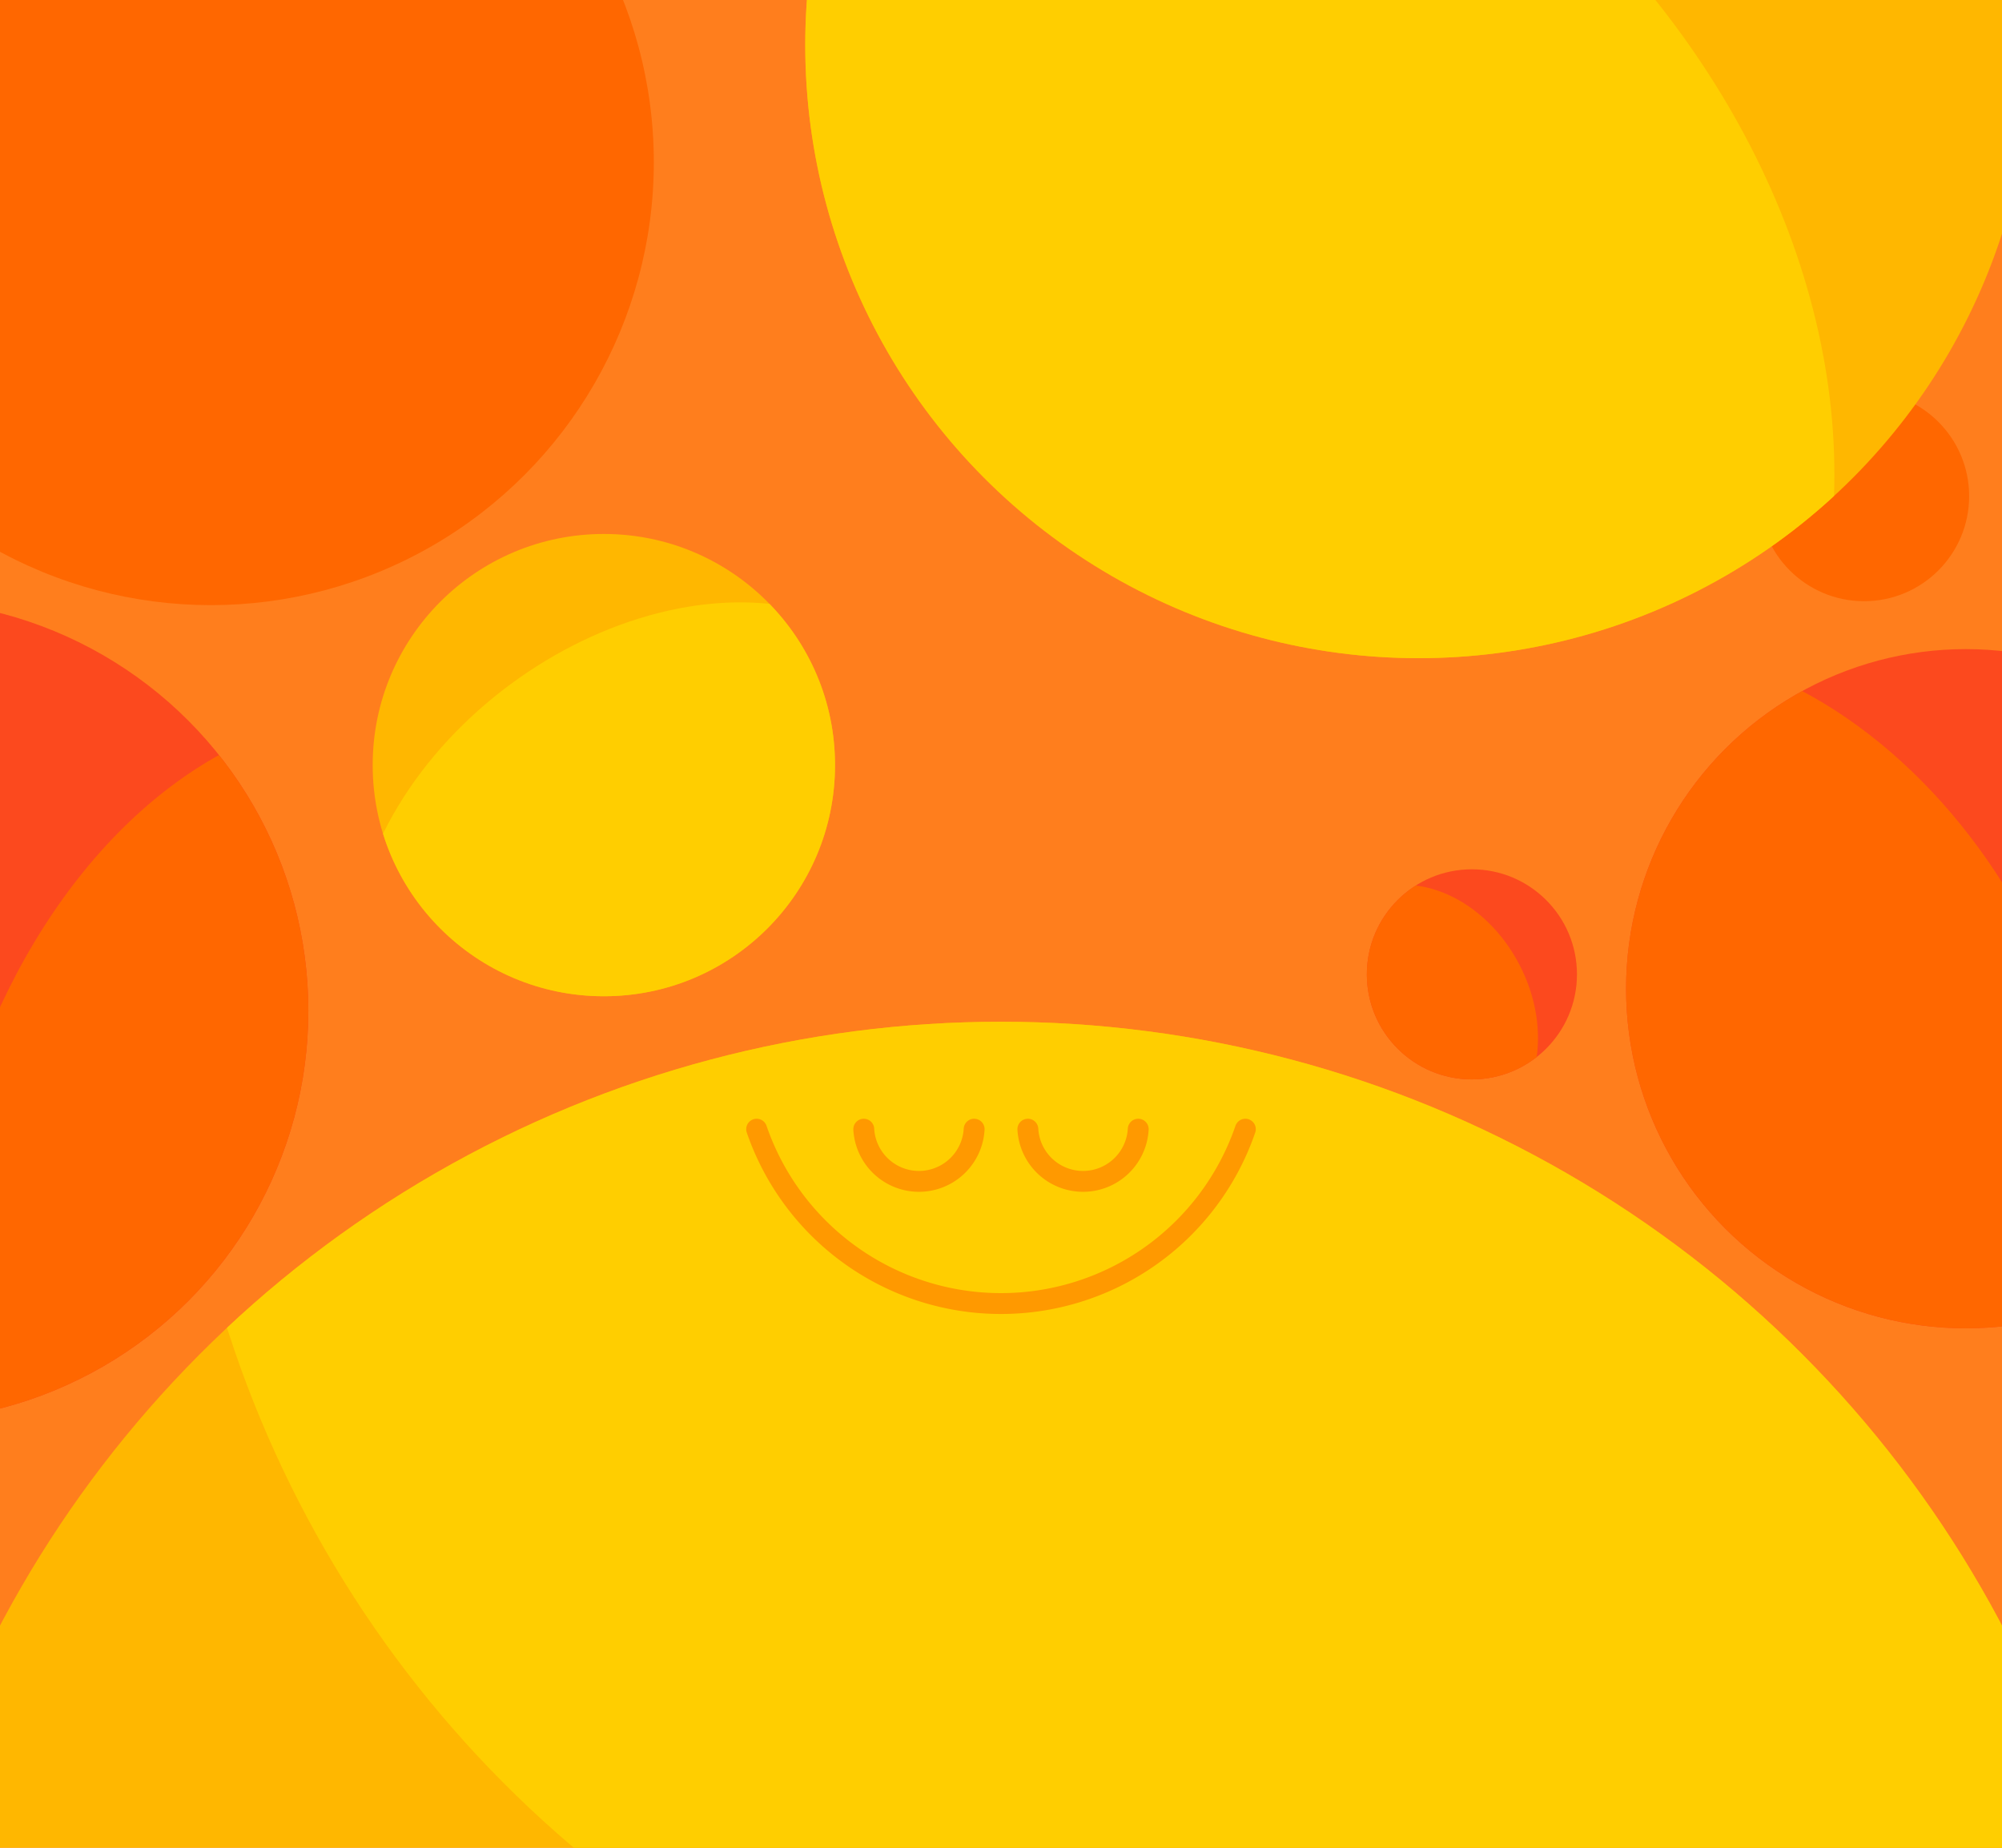 <svg id="Layer_1" data-name="Layer 1" xmlns="http://www.w3.org/2000/svg" xmlns:xlink="http://www.w3.org/1999/xlink" viewBox="0 0 117 108"><defs><style>.cls-1,.cls-11{fill:none;}.cls-2{fill:#ff7e1d;}.cls-3{clip-path:url(#clip-path);}.cls-4{fill:#fc491e;}.cls-5{clip-path:url(#clip-path-2);}.cls-6{fill:#ff6700;}.cls-7{fill:#ffb700;}.cls-8{clip-path:url(#clip-path-3);}.cls-9{fill:#ffce00;}.cls-10{clip-path:url(#clip-path-4);}.cls-11{stroke:#f90;stroke-linecap:round;stroke-linejoin:round;stroke-width:1.22px;}.cls-12{clip-path:url(#clip-path-5);}.cls-13{clip-path:url(#clip-path-6);}.cls-14{clip-path:url(#clip-path-7);}</style><clipPath id="clip-path"><rect class="cls-1" width="117" height="108"/></clipPath><clipPath id="clip-path-2"><circle class="cls-1" cx="-5.99" cy="59.08" r="24.01"/></clipPath><clipPath id="clip-path-3"><circle class="cls-1" cx="82.9" cy="2.63" r="35.84"/></clipPath><clipPath id="clip-path-4"><circle class="cls-1" cx="58.5" cy="125.85" r="66.13"/></clipPath><clipPath id="clip-path-5"><circle class="cls-1" cx="35.29" cy="44.72" r="13.51"/></clipPath><clipPath id="clip-path-6"><circle class="cls-1" cx="86.02" cy="56.95" r="6.14"/></clipPath><clipPath id="clip-path-7"><circle class="cls-1" cx="114.88" cy="57.79" r="19.85"/></clipPath></defs><title>visual-dotcom_navi_featured_desktop-meditation_benefits-202000805-kh</title><rect class="cls-2" width="117" height="108"/><g class="cls-3"><circle class="cls-4" cx="-5.99" cy="59.08" r="24.01"/><g class="cls-5"><ellipse class="cls-6" cx="19.99" cy="75.38" rx="33.92" ry="24.01" transform="translate(-57.3 85.76) rotate(-82.79)"/></g><circle class="cls-6" cx="108.94" cy="29" r="6.14"/><circle class="cls-7" cx="82.9" cy="2.63" r="35.84"/><g class="cls-8"><ellipse class="cls-9" cx="65.48" cy="19.15" rx="35.84" ry="44.96" transform="translate(10.03 58.9) rotate(-51.94)"/></g><circle class="cls-7" cx="58.5" cy="125.85" r="66.13"/><g class="cls-10"><circle class="cls-9" cx="76.28" cy="57.54" r="66.13"/></g><path class="cls-11" d="M50.48,66a3.23,3.23,0,0,0,6.45,0"/><path class="cls-11" d="M60.07,66a3.23,3.23,0,0,0,6.45,0"/><path class="cls-11" d="M44.22,66a15.1,15.1,0,0,0,28.56,0"/><circle class="cls-7" cx="35.29" cy="44.72" r="13.51"/><g class="cls-12"><ellipse class="cls-9" cx="37.86" cy="50.86" rx="18.96" ry="13.51" transform="translate(-22.83 32.5) rotate(-36.5)"/></g><circle class="cls-4" cx="86.02" cy="56.95" r="6.14"/><g class="cls-13"><ellipse class="cls-6" cx="83.35" cy="59.22" rx="6.14" ry="7.82" transform="translate(-17.91 45.05) rotate(-27.43)"/></g><circle class="cls-4" cx="114.88" cy="57.79" r="19.85"/><g class="cls-14"><ellipse class="cls-6" cx="101.11" cy="63.75" rx="19.85" ry="27.17" transform="translate(-17.8 51.56) rotate(-26.38)"/></g><circle class="cls-6" cx="12.32" cy="9.48" r="25.89"/></g></svg>